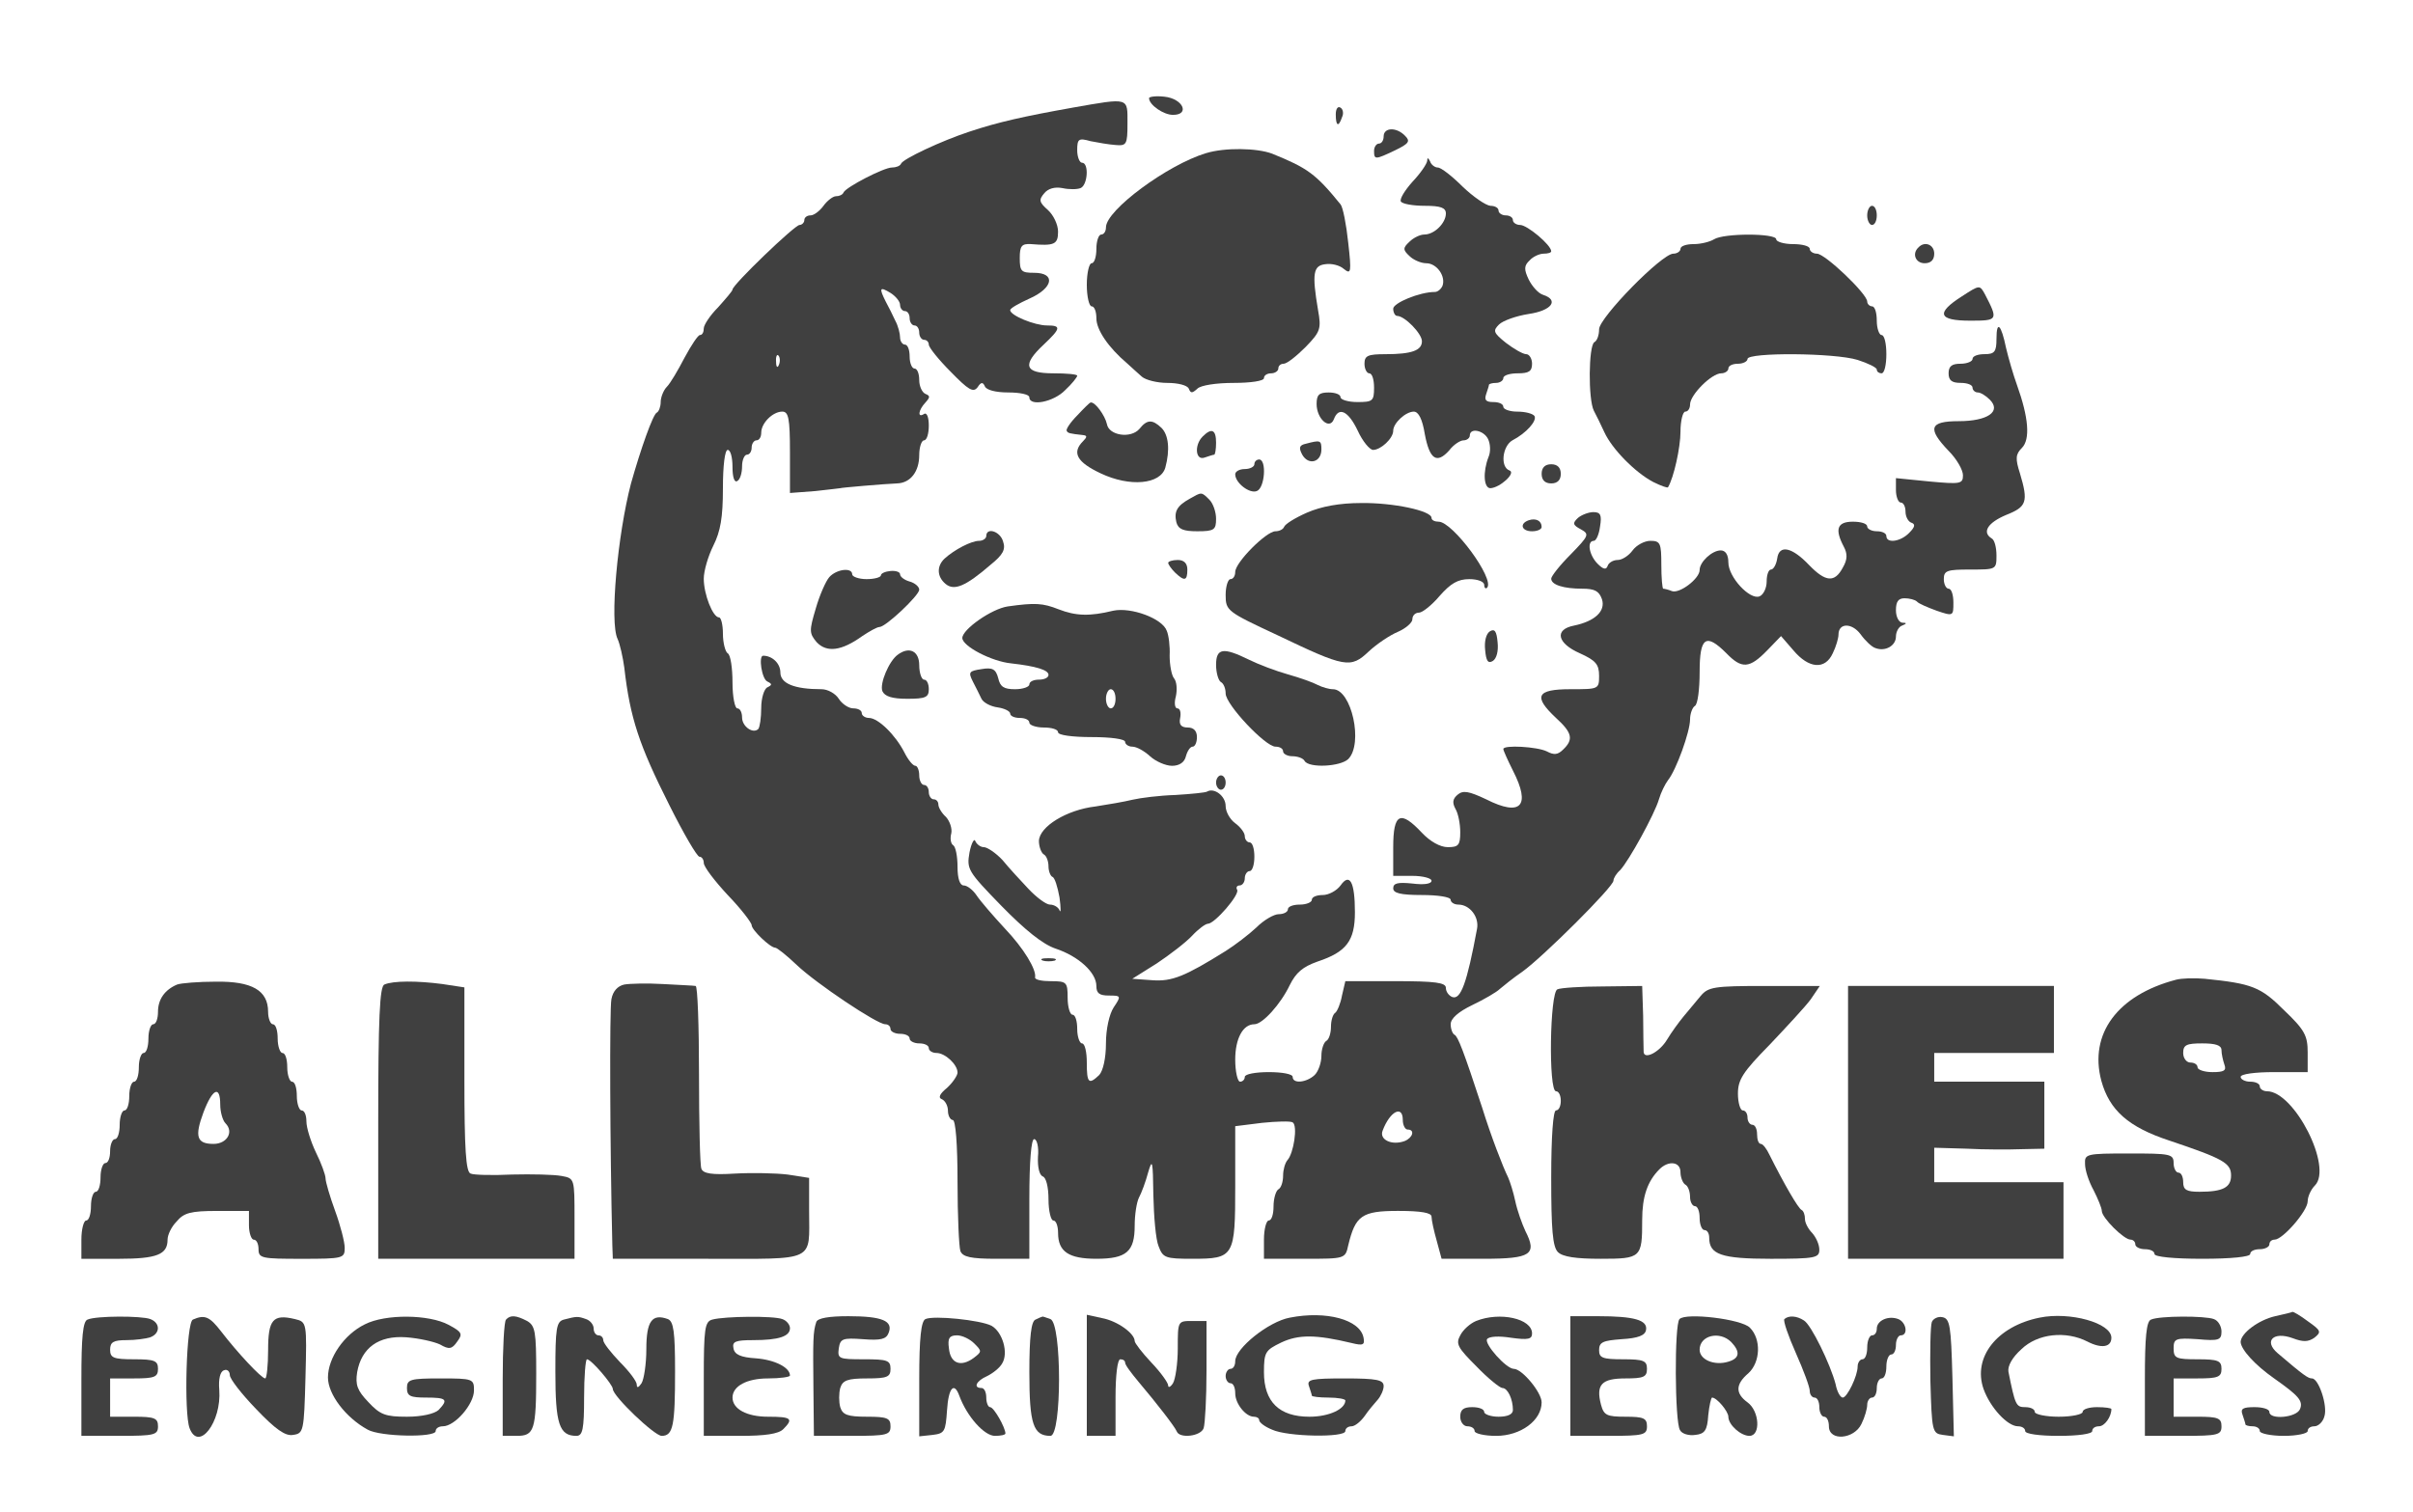 <?xml version="1.0" standalone="no"?>
<!DOCTYPE svg PUBLIC "-//W3C//DTD SVG 20010904//EN"
 "http://www.w3.org/TR/2001/REC-SVG-20010904/DTD/svg10.dtd">
<svg version="1.0" xmlns="http://www.w3.org/2000/svg"
 width="504pt" height="316pt" viewBox="0 0 504 316"
 preserveAspectRatio="xMidYMid meet">

<g transform="translate(0,316) scale(0.1,-0.1)"
fill="#404040" stroke="none">
<path d="M2400 2955 c0 -14 30 -35 50 -35 36 0 21 34 -18 38 -17 2 -32 0 -32
-3z"/>
<path d="M2240 2935 c-101 -18 -155 -30 -215 -50 -58 -19 -139 -57 -143 -67
-2 -5 -11 -8 -19 -8 -17 0 -96 -41 -101 -52 -2 -5 -9 -8 -16 -8 -6 0 -18 -9
-26 -20 -8 -11 -20 -20 -27 -20 -7 0 -13 -4 -13 -10 0 -5 -5 -10 -10 -10 -10
0 -140 -125 -140 -135 0 -3 -14 -19 -30 -37 -17 -17 -30 -37 -30 -44 0 -8 -3
-14 -8 -14 -4 0 -18 -21 -32 -47 -14 -27 -30 -54 -37 -61 -7 -7 -13 -22 -13
-32 0 -10 -4 -20 -8 -22 -8 -3 -34 -77 -54 -148 -28 -107 -45 -290 -28 -325 5
-11 11 -38 14 -60 12 -105 31 -162 94 -287 30 -60 58 -108 63 -108 5 0 9 -6 9
-13 0 -8 23 -38 50 -67 28 -29 50 -58 50 -63 0 -10 39 -47 49 -47 4 0 24 -16
45 -36 41 -39 168 -124 185 -124 6 0 11 -4 11 -10 0 -5 9 -10 20 -10 11 0 20
-4 20 -10 0 -5 9 -10 20 -10 11 0 20 -4 20 -10 0 -5 7 -10 16 -10 18 0 44 -24
44 -41 0 -6 -10 -21 -22 -32 -16 -13 -19 -21 -10 -24 6 -3 12 -13 12 -24 0
-10 5 -19 10 -19 6 0 10 -50 10 -129 0 -71 3 -136 6 -145 5 -12 21 -16 75 -16
l69 0 0 125 c0 79 4 125 10 125 6 0 10 -17 8 -37 -1 -22 3 -38 10 -41 7 -2 12
-22 12 -48 0 -24 5 -44 10 -44 6 0 10 -12 10 -26 0 -39 22 -54 80 -54 63 0 80
15 80 69 0 23 4 49 9 59 5 9 14 33 19 52 9 31 10 25 11 -47 1 -45 5 -93 11
-107 9 -24 14 -26 70 -26 88 0 90 4 90 153 l0 124 56 7 c30 3 59 4 64 1 11 -7
2 -65 -11 -79 -5 -6 -9 -20 -9 -32 0 -13 -4 -26 -10 -29 -5 -3 -10 -19 -10
-36 0 -16 -4 -29 -10 -29 -5 0 -10 -18 -10 -40 l0 -40 85 0 c84 0 85 0 91 28
15 62 28 72 104 72 49 0 70 -4 70 -12 0 -7 5 -30 11 -51 l10 -37 88 0 c99 0
112 9 87 58 -7 15 -17 43 -21 62 -4 19 -11 41 -15 50 -11 22 -36 87 -54 145
-39 119 -51 150 -58 153 -4 2 -8 12 -8 22 0 12 16 26 45 40 25 12 51 27 58 34
7 6 28 23 47 36 42 30 190 177 190 190 0 5 6 15 14 22 18 19 72 117 81 148 4
14 13 32 19 40 17 21 46 101 46 127 0 12 5 25 10 28 6 3 10 35 10 71 0 73 13
82 56 39 32 -33 48 -32 85 6 l29 30 26 -30 c32 -38 66 -41 82 -6 7 14 12 32
12 39 0 25 28 25 46 1 10 -14 24 -27 31 -29 21 -8 43 5 43 24 0 10 6 21 13 23
10 4 10 6 0 6 -7 1 -13 12 -13 26 0 18 5 25 18 25 10 0 22 -3 26 -7 3 -4 22
-12 41 -19 35 -12 35 -11 35 17 0 16 -4 29 -10 29 -5 0 -10 9 -10 20 0 18 7
20 55 20 54 0 55 0 55 29 0 17 -4 33 -10 36 -21 13 -8 33 30 49 43 17 47 27
29 87 -10 31 -9 40 4 53 18 18 14 64 -10 131 -8 22 -18 57 -23 78 -10 49 -20
59 -20 19 0 -27 -4 -32 -25 -32 -14 0 -25 -4 -25 -10 0 -5 -11 -10 -25 -10
-18 0 -25 -5 -25 -20 0 -15 7 -20 25 -20 14 0 25 -4 25 -10 0 -5 5 -10 11 -10
6 0 17 -7 25 -15 25 -25 -5 -45 -65 -45 -61 0 -66 -15 -21 -62 17 -17 30 -40
30 -51 0 -18 -5 -19 -70 -13 l-70 7 0 -25 c0 -14 5 -26 10 -26 6 0 10 -9 10
-19 0 -11 6 -21 12 -23 9 -3 8 -9 -4 -21 -18 -19 -48 -23 -48 -7 0 6 -9 10
-20 10 -11 0 -20 5 -20 10 0 6 -13 10 -30 10 -33 0 -38 -16 -19 -52 8 -15 8
-27 -2 -44 -17 -32 -36 -30 -70 5 -36 38 -63 44 -67 14 -2 -13 -8 -23 -13 -23
-5 0 -9 -11 -9 -25 0 -14 -7 -28 -15 -31 -20 -8 -65 40 -65 71 0 16 -6 25 -16
25 -18 0 -44 -24 -44 -41 0 -18 -42 -50 -58 -44 -7 3 -16 5 -18 5 -2 0 -4 23
-4 50 0 45 -2 50 -23 50 -12 0 -29 -9 -37 -20 -8 -11 -22 -20 -31 -20 -10 0
-19 -6 -21 -12 -3 -9 -9 -8 -21 4 -18 18 -23 48 -8 48 5 0 11 14 13 30 4 24 1
30 -14 30 -10 0 -25 -6 -32 -12 -12 -11 -11 -15 6 -24 18 -10 17 -13 -21 -52
-23 -23 -41 -46 -41 -51 0 -13 26 -21 65 -21 26 0 35 -5 41 -22 8 -25 -15 -46
-58 -55 -42 -8 -36 -37 12 -58 33 -15 40 -23 40 -47 0 -28 -1 -28 -60 -28 -71
0 -78 -15 -30 -60 34 -31 37 -45 15 -66 -11 -11 -19 -12 -34 -4 -20 10 -91 14
-91 5 0 -3 9 -23 20 -45 38 -74 17 -97 -56 -60 -36 17 -48 19 -59 10 -11 -9
-12 -17 -5 -30 6 -10 10 -32 10 -49 0 -27 -4 -31 -26 -31 -16 0 -37 12 -54 30
-45 48 -60 41 -60 -30 l0 -60 40 0 c22 0 40 -5 40 -10 0 -7 -16 -9 -40 -6 -30
3 -40 1 -40 -10 0 -10 15 -14 60 -14 33 0 60 -4 60 -10 0 -5 7 -10 16 -10 24
0 44 -26 39 -51 -21 -113 -34 -149 -52 -142 -7 3 -13 11 -13 19 0 11 -22 14
-105 14 l-105 0 -7 -30 c-3 -17 -10 -33 -14 -36 -5 -3 -9 -16 -9 -29 0 -13 -4
-27 -10 -30 -5 -3 -10 -17 -10 -31 0 -14 -6 -32 -14 -40 -17 -16 -46 -19 -46
-4 0 6 -22 10 -50 10 -27 0 -50 -4 -50 -10 0 -5 -4 -10 -10 -10 -5 0 -10 21
-10 46 0 44 16 74 40 74 17 0 55 42 74 82 13 26 27 38 58 49 60 20 78 43 78
103 0 64 -11 83 -30 56 -8 -11 -25 -20 -37 -20 -13 0 -23 -4 -23 -10 0 -5 -11
-10 -25 -10 -14 0 -25 -4 -25 -10 0 -5 -8 -10 -19 -10 -10 0 -31 -12 -47 -28
-16 -15 -45 -37 -64 -49 -85 -53 -112 -64 -153 -61 l-42 3 51 32 c27 18 61 44
74 58 13 14 28 25 33 25 14 0 67 61 61 71 -3 5 0 9 5 9 6 0 11 7 11 15 0 8 5
15 10 15 6 0 10 14 10 30 0 17 -4 30 -10 30 -5 0 -10 6 -10 13 0 7 -9 19 -20
27 -11 8 -20 24 -20 36 0 21 -24 39 -39 30 -3 -2 -33 -5 -66 -7 -33 -1 -73 -6
-90 -10 -16 -4 -51 -10 -77 -14 -60 -7 -117 -42 -118 -72 0 -12 5 -25 10 -28
6 -3 10 -15 10 -25 0 -10 4 -20 8 -22 5 -1 11 -21 15 -43 3 -22 3 -34 0 -27
-2 6 -11 12 -20 12 -8 0 -28 15 -45 33 -16 17 -41 44 -54 60 -14 15 -32 27
-39 27 -7 0 -15 6 -18 13 -2 6 -8 -4 -12 -24 -6 -35 -4 -39 67 -112 49 -50 86
-80 113 -89 48 -16 85 -50 85 -78 0 -15 6 -20 26 -20 26 0 26 -1 10 -25 -9
-14 -16 -45 -16 -75 0 -31 -6 -57 -14 -66 -22 -21 -26 -17 -26 26 0 22 -4 40
-10 40 -5 0 -10 14 -10 30 0 17 -4 30 -10 30 -5 0 -10 16 -10 35 0 33 -2 35
-35 35 -19 0 -34 3 -33 8 3 16 -23 60 -64 103 -24 26 -50 56 -58 68 -8 12 -20
21 -27 21 -8 0 -13 14 -13 39 0 22 -4 42 -9 45 -5 3 -7 14 -4 25 2 10 -3 25
-11 34 -9 8 -16 20 -16 26 0 6 -4 11 -10 11 -5 0 -10 7 -10 15 0 8 -4 15 -10
15 -5 0 -10 9 -10 20 0 11 -4 20 -8 20 -5 0 -15 12 -23 28 -19 37 -55 72 -74
72 -8 0 -15 5 -15 10 0 6 -8 10 -18 10 -9 0 -23 9 -30 20 -7 11 -23 20 -36 20
-57 0 -86 12 -86 35 0 19 -17 35 -36 35 -10 0 -3 -49 9 -54 10 -5 10 -7 0 -12
-7 -3 -13 -23 -13 -43 0 -21 -3 -40 -6 -44 -11 -11 -34 5 -34 24 0 10 -4 19
-10 19 -5 0 -10 24 -10 54 0 30 -4 58 -10 61 -5 3 -10 22 -10 41 0 19 -4 34
-8 34 -13 0 -32 48 -32 81 0 16 9 47 20 69 15 30 20 59 20 120 0 47 4 80 10
80 6 0 10 -16 10 -36 0 -21 4 -33 10 -29 6 3 10 17 10 31 0 13 5 24 10 24 6 0
10 7 10 15 0 8 5 15 10 15 6 0 10 7 10 16 0 20 24 44 44 44 13 0 16 -14 16
-85 l0 -85 53 4 c28 3 52 6 52 6 0 1 93 9 119 10 28 1 46 25 46 59 0 17 5 31
10 31 6 0 10 14 10 31 0 17 -4 28 -10 24 -14 -9 -12 8 3 24 10 11 10 14 0 18
-7 3 -13 16 -13 29 0 13 -4 24 -10 24 -5 0 -10 11 -10 25 0 14 -4 25 -10 25
-5 0 -10 7 -10 15 0 8 -4 24 -10 35 -5 11 -14 29 -20 40 -14 28 -13 32 10 18
11 -7 20 -18 20 -25 0 -7 5 -13 10 -13 6 0 10 -7 10 -15 0 -8 5 -15 10 -15 6
0 10 -7 10 -15 0 -8 5 -15 10 -15 6 0 10 -5 10 -10 0 -6 21 -32 46 -57 37 -38
47 -44 56 -32 7 11 11 11 15 2 3 -8 23 -13 49 -13 24 0 44 -4 44 -10 0 -20 51
-10 75 15 14 13 25 27 25 30 0 3 -22 5 -50 5 -60 0 -66 17 -20 60 36 34 37 40
7 40 -26 0 -77 21 -77 32 0 4 18 14 40 24 50 22 56 54 10 54 -27 0 -30 3 -30
31 0 25 4 30 23 29 49 -4 57 -1 57 26 0 15 -10 35 -21 45 -18 16 -20 21 -8 35
8 10 22 14 38 11 13 -3 31 -3 38 0 15 6 18 53 3 53 -5 0 -10 12 -10 26 0 24 3
26 28 19 15 -3 38 -7 52 -8 23 -2 25 1 25 45 0 55 5 54 -115 33z m-613 -537
c-3 -8 -6 -5 -6 6 -1 11 2 17 5 13 3 -3 4 -12 1 -19z m1303 -1578 c0 -11 5
-20 10 -20 16 0 11 -17 -6 -24 -27 -10 -54 3 -46 22 15 40 42 54 42 22z"/>
<path d="M2790 2921 c0 -25 6 -27 13 -6 4 8 2 17 -3 20 -6 4 -10 -3 -10 -14z"/>
<path d="M2890 2875 c0 -8 -4 -15 -10 -15 -5 0 -10 -7 -10 -15 0 -19 2 -19 44
1 29 14 32 19 21 30 -18 19 -45 18 -45 -1z"/>
<path d="M2519 2840 c-80 -24 -209 -119 -209 -155 0 -8 -4 -15 -10 -15 -5 0
-10 -13 -10 -30 0 -16 -4 -30 -10 -30 -5 0 -10 -20 -10 -45 0 -25 5 -45 10
-45 6 0 10 -11 10 -25 0 -24 25 -61 64 -94 10 -9 24 -22 31 -28 8 -7 32 -13
53 -13 23 0 42 -5 45 -12 4 -10 7 -10 18 0 7 7 39 12 76 12 35 0 63 4 63 10 0
6 7 10 15 10 8 0 15 5 15 10 0 6 5 10 11 10 7 0 27 16 46 35 31 32 33 38 26
77 -13 77 -10 93 15 96 13 2 30 -2 39 -10 15 -12 16 -7 9 55 -4 38 -11 74 -16
80 -52 64 -69 76 -143 106 -32 12 -99 13 -138 1z"/>
<path d="M2981 2824 c-1 -7 -14 -26 -31 -44 -16 -18 -27 -36 -24 -41 3 -5 25
-9 50 -9 33 0 44 -4 44 -16 0 -20 -24 -44 -45 -44 -9 0 -23 -7 -31 -15 -14
-13 -14 -17 0 -30 8 -8 24 -15 35 -15 22 0 41 -27 34 -47 -3 -7 -10 -13 -16
-13 -32 0 -87 -23 -87 -35 0 -8 4 -15 8 -15 16 0 52 -37 52 -53 0 -19 -21 -27
-76 -27 -37 0 -44 -3 -44 -20 0 -11 5 -20 10 -20 6 0 10 -13 10 -30 0 -28 -3
-30 -35 -30 -19 0 -35 5 -35 10 0 6 -11 10 -25 10 -20 0 -25 -5 -25 -24 0 -31
27 -55 36 -32 10 27 30 18 50 -24 10 -22 25 -40 32 -40 16 0 42 24 42 40 0 16
26 40 43 40 10 0 18 -16 23 -47 10 -53 25 -63 51 -34 9 12 23 21 30 21 7 0 13
5 13 10 0 17 29 11 38 -7 5 -10 6 -27 1 -38 -12 -31 -10 -65 4 -65 20 1 54 32
40 37 -20 7 -15 51 6 63 29 15 52 41 46 51 -4 5 -19 9 -36 9 -16 0 -29 5 -29
10 0 6 -9 10 -21 10 -15 0 -19 4 -15 16 3 9 6 18 6 20 0 2 7 4 15 4 8 0 15 5
15 10 0 6 14 10 30 10 23 0 30 4 30 20 0 11 -6 20 -12 20 -7 0 -26 11 -43 24
-26 21 -27 25 -14 38 8 8 36 18 62 22 48 7 64 29 30 40 -10 3 -23 18 -30 32
-10 21 -10 29 2 40 7 8 21 14 29 14 9 0 16 2 16 5 0 13 -50 55 -65 55 -8 0
-15 5 -15 10 0 6 -7 10 -15 10 -8 0 -15 5 -15 10 0 6 -8 10 -17 10 -10 1 -36
19 -58 40 -22 22 -45 40 -52 40 -6 0 -14 6 -16 13 -4 8 -6 8 -6 1z"/>
<path d="M3900 2710 c0 -11 5 -20 10 -20 6 0 10 9 10 20 0 11 -4 20 -10 20 -5
0 -10 -9 -10 -20z"/>
<path d="M3580 2660 c-8 -5 -27 -10 -42 -10 -16 0 -28 -4 -28 -10 0 -5 -7 -10
-15 -10 -24 0 -155 -134 -155 -158 0 -12 -4 -24 -10 -27 -12 -8 -13 -119 -1
-143 5 -9 15 -30 22 -45 16 -35 64 -84 102 -104 16 -8 30 -13 31 -11 12 20 26
83 26 116 0 23 5 42 10 42 6 0 10 7 10 15 0 20 45 65 65 65 8 0 15 5 15 10 0
6 9 10 20 10 11 0 20 5 20 10 0 14 182 13 230 -2 22 -7 40 -16 40 -20 0 -5 5
-8 10 -8 6 0 10 18 10 40 0 22 -4 40 -10 40 -5 0 -10 14 -10 30 0 17 -4 30
-10 30 -5 0 -10 5 -10 10 0 16 -88 100 -105 100 -8 0 -15 5 -15 10 0 6 -16 10
-35 10 -19 0 -35 5 -35 10 0 13 -110 13 -130 0z"/>
<path d="M4007 2643 c-14 -13 -6 -33 13 -33 13 0 20 7 20 20 0 19 -20 27 -33
13z"/>
<path d="M4098 2541 c-55 -35 -50 -51 17 -51 58 0 59 1 31 55 -11 20 -11 20
-48 -4z"/>
<path d="M2250 2292 c-14 -14 -24 -29 -22 -32 2 -5 6 -6 34 -9 9 -1 9 -4 0
-13 -24 -24 -12 -44 37 -67 61 -29 125 -23 135 12 10 37 7 68 -8 83 -19 18
-30 18 -46 -2 -18 -21 -64 -14 -68 10 -4 18 -25 47 -34 45 -2 0 -14 -12 -28
-27z"/>
<path d="M2512 2248 c-18 -18 -15 -51 4 -44 9 3 18 6 20 6 2 0 4 11 4 25 0 27
-9 32 -28 13z"/>
<path d="M2728 2233 c-14 -3 -16 -8 -8 -23 13 -23 40 -16 40 11 0 19 -2 20
-32 12z"/>
<path d="M2620 2190 c0 -5 -9 -10 -20 -10 -11 0 -20 -5 -20 -11 0 -18 30 -41
45 -35 17 6 21 66 5 66 -5 0 -10 -4 -10 -10z"/>
<path d="M3220 2170 c0 -13 7 -20 20 -20 13 0 20 7 20 20 0 13 -7 20 -20 20
-13 0 -20 -7 -20 -20z"/>
<path d="M2485 2118 c-27 -15 -33 -27 -28 -49 4 -15 15 -19 44 -19 35 0 39 3
39 26 0 14 -6 32 -14 40 -17 17 -16 16 -41 2z"/>
<path d="M2730 2089 c-25 -11 -46 -24 -48 -30 -2 -5 -10 -9 -18 -9 -19 0 -84
-65 -84 -85 0 -8 -4 -15 -10 -15 -5 0 -10 -15 -10 -33 0 -33 3 -35 108 -84
142 -68 153 -70 191 -34 16 15 44 34 61 41 16 7 30 19 30 26 0 8 6 14 14 14 7
0 27 16 43 35 23 26 38 35 62 35 17 0 31 -5 31 -12 0 -6 3 -9 6 -6 17 18 -72
138 -101 138 -8 0 -15 3 -15 8 0 15 -81 32 -147 31 -45 0 -83 -7 -113 -20z"/>
<path d="M3193 2073 c-20 -7 -15 -23 7 -23 11 0 20 4 20 9 0 13 -12 19 -27 14z"/>
<path d="M2060 2040 c0 -5 -7 -10 -15 -10 -16 0 -51 -18 -72 -37 -17 -16 -16
-38 2 -53 18 -15 42 -5 94 40 26 21 32 32 26 49 -6 21 -35 30 -35 11z"/>
<path d="M2440 1984 c0 -3 6 -12 14 -20 20 -19 26 -18 26 6 0 13 -7 20 -20 20
-11 0 -20 -3 -20 -6z"/>
<path d="M1732 1954 c-7 -8 -20 -37 -28 -65 -14 -47 -14 -52 2 -71 21 -22 52
-18 95 13 15 10 31 19 36 19 13 0 83 66 83 78 0 6 -9 14 -20 17 -11 3 -20 10
-20 15 0 5 -9 8 -20 7 -11 -1 -20 -5 -20 -9 0 -4 -13 -8 -30 -8 -16 0 -30 5
-30 10 0 15 -33 11 -48 -6z"/>
<path d="M2105 1893 c-34 -5 -95 -48 -95 -66 0 -17 61 -49 102 -53 53 -6 78
-14 78 -24 0 -6 -9 -10 -20 -10 -11 0 -20 -4 -20 -10 0 -5 -13 -10 -30 -10
-23 0 -31 5 -35 23 -5 19 -12 23 -35 19 -26 -4 -28 -6 -18 -26 6 -11 14 -28
18 -36 4 -8 19 -16 34 -18 14 -2 26 -8 26 -13 0 -5 9 -9 20 -9 11 0 20 -4 20
-10 0 -5 14 -10 30 -10 17 0 30 -4 30 -10 0 -6 30 -10 70 -10 40 0 70 -4 70
-10 0 -5 7 -10 15 -10 9 0 25 -9 37 -20 12 -11 33 -20 46 -20 15 0 26 7 29 20
3 11 9 20 14 20 5 0 9 9 9 20 0 13 -7 20 -19 20 -14 0 -19 6 -16 20 2 11 0 20
-6 20 -5 0 -7 11 -3 25 3 14 2 31 -4 38 -5 6 -9 28 -9 47 1 20 -2 43 -6 52 -9
26 -75 50 -112 42 -49 -12 -78 -11 -114 3 -33 13 -49 14 -106 6z m225 -193 c0
-11 -4 -20 -10 -20 -5 0 -10 9 -10 20 0 11 5 20 10 20 6 0 10 -9 10 -20z"/>
<path d="M3112 1841 c-8 -5 -12 -21 -10 -39 2 -23 6 -29 16 -23 8 5 12 21 10
39 -2 23 -6 29 -16 23z"/>
<path d="M1875 1792 c-18 -13 -38 -60 -32 -76 5 -11 20 -16 52 -16 38 0 45 3
45 20 0 11 -4 20 -10 20 -5 0 -10 14 -10 30 0 30 -21 40 -45 22z"/>
<path d="M2540 1771 c0 -17 5 -33 10 -36 6 -3 10 -14 10 -24 0 -23 83 -111
104 -111 9 0 16 -4 16 -10 0 -5 9 -10 19 -10 11 0 23 -4 26 -10 9 -15 74 -12
91 4 32 32 7 146 -32 146 -8 0 -22 4 -32 9 -9 5 -37 15 -62 22 -25 7 -62 21
-82 31 -53 26 -68 24 -68 -11z"/>
<path d="M2540 1525 c0 -8 5 -15 10 -15 6 0 10 7 10 15 0 8 -4 15 -10 15 -5 0
-10 -7 -10 -15z"/>
<path d="M2178 1153 c6 -2 18 -2 25 0 6 3 1 5 -13 5 -14 0 -19 -2 -12 -5z"/>
<path d="M4545 1113 c-122 -32 -182 -113 -156 -211 17 -62 57 -97 142 -125
113 -38 129 -47 129 -73 0 -25 -17 -34 -66 -34 -27 0 -34 4 -34 20 0 11 -4 20
-10 20 -5 0 -10 9 -10 20 0 19 -7 20 -93 20 -90 0 -93 -1 -92 -22 0 -13 8 -37
18 -55 9 -18 17 -37 17 -43 0 -14 46 -60 60 -60 5 0 10 -4 10 -10 0 -5 9 -10
20 -10 11 0 20 -4 20 -10 0 -6 40 -10 100 -10 60 0 100 4 100 10 0 6 9 10 20
10 11 0 20 5 20 10 0 6 5 10 11 10 17 0 69 60 69 80 0 10 7 25 15 33 38 38
-43 197 -100 197 -8 0 -15 5 -15 10 0 6 -9 10 -20 10 -11 0 -20 5 -20 10 0 6
30 10 70 10 l70 0 0 41 c0 35 -6 47 -49 88 -49 49 -67 56 -166 66 -22 2 -49 1
-60 -2z m95 -147 c0 -8 3 -21 6 -30 5 -13 -1 -16 -25 -16 -17 0 -31 5 -31 10
0 6 -7 10 -15 10 -8 0 -15 9 -15 20 0 17 7 20 40 20 28 0 40 -4 40 -14z"/>
<path d="M370 1103 c-26 -11 -40 -31 -40 -57 0 -14 -4 -26 -10 -26 -5 0 -10
-13 -10 -30 0 -16 -4 -30 -10 -30 -5 0 -10 -13 -10 -30 0 -16 -4 -30 -10 -30
-5 0 -10 -13 -10 -30 0 -16 -4 -30 -10 -30 -5 0 -10 -13 -10 -30 0 -16 -4 -30
-10 -30 -5 0 -10 -11 -10 -25 0 -14 -4 -25 -10 -25 -5 0 -10 -13 -10 -30 0
-16 -4 -30 -10 -30 -5 0 -10 -13 -10 -30 0 -16 -4 -30 -10 -30 -5 0 -10 -18
-10 -40 l0 -40 78 0 c80 0 102 9 102 40 0 10 8 27 19 38 15 18 29 22 85 22
l66 0 0 -30 c0 -16 5 -30 10 -30 6 0 10 -9 10 -20 0 -19 7 -20 90 -20 87 0 90
1 90 23 0 12 -9 47 -20 77 -11 30 -20 61 -20 68 0 7 -9 32 -20 54 -11 23 -20
52 -20 65 0 13 -4 23 -10 23 -5 0 -10 14 -10 30 0 17 -4 30 -10 30 -5 0 -10
14 -10 30 0 17 -4 30 -10 30 -5 0 -10 14 -10 30 0 17 -4 30 -10 30 -5 0 -10
12 -10 26 0 45 -34 64 -109 63 -36 0 -73 -3 -81 -6z m90 -251 c0 -15 5 -33 11
-39 18 -18 3 -43 -25 -43 -35 0 -40 15 -21 66 19 50 35 57 35 16z"/>
<path d="M803 1103 c-10 -3 -13 -71 -13 -289 l0 -284 205 0 205 0 0 84 c0 84
0 84 -27 89 -16 3 -62 4 -103 3 -41 -2 -81 -1 -87 2 -10 3 -13 52 -13 197 l0
192 -46 7 c-53 7 -103 7 -121 -1z"/>
<path d="M1304 1103 c-14 -3 -24 -14 -27 -31 -4 -21 -3 -307 2 -514 l1 -28
199 0 c228 0 211 -8 211 100 l0 69 -45 7 c-25 3 -74 4 -110 2 -48 -3 -66 0
-70 10 -3 7 -5 97 -5 198 0 101 -3 184 -7 184 -5 1 -35 2 -68 4 -33 2 -70 1
-81 -1z"/>
<path d="M3253 1093 c-16 -6 -19 -213 -3 -213 6 0 10 -9 10 -20 0 -11 -4 -20
-10 -20 -6 0 -10 -54 -10 -141 0 -108 3 -144 14 -155 10 -10 38 -14 89 -14 85
0 87 2 87 81 0 49 11 81 36 106 19 19 44 16 44 -6 0 -11 5 -23 10 -26 6 -3 10
-15 10 -26 0 -10 5 -19 10 -19 6 0 10 -11 10 -25 0 -14 5 -25 10 -25 6 0 10
-7 10 -16 0 -35 25 -44 129 -44 93 0 101 2 101 19 0 11 -7 26 -15 35 -8 8 -15
21 -15 29 0 9 -3 17 -7 19 -7 3 -37 55 -67 115 -6 13 -14 23 -18 23 -5 0 -8 9
-8 20 0 11 -4 20 -10 20 -5 0 -10 7 -10 15 0 8 -4 15 -10 15 -5 0 -10 16 -10
35 0 29 10 45 66 102 36 38 75 80 86 95 l19 28 -115 0 c-106 0 -118 -2 -134
-21 -9 -11 -25 -30 -35 -42 -10 -12 -26 -34 -35 -49 -16 -27 -50 -44 -49 -24
0 6 -1 39 -1 74 l-2 62 -82 -1 c-46 0 -89 -3 -95 -6z"/>
<path d="M3860 815 l0 -285 225 0 225 0 0 80 0 80 -135 0 -135 0 0 36 0 36 68
-2 c37 -2 88 -2 115 -1 l47 1 0 70 0 70 -115 0 -115 0 0 30 0 30 125 0 125 0
0 70 0 70 -215 0 -215 0 0 -285z"/>
<path d="M2694 407 c-44 -8 -114 -64 -114 -91 0 -9 -4 -16 -10 -16 -5 0 -10
-7 -10 -15 0 -8 5 -15 10 -15 6 0 10 -9 10 -21 0 -22 22 -49 39 -49 6 0 11 -3
11 -7 0 -5 12 -14 27 -20 32 -15 153 -17 153 -3 0 6 6 10 13 10 7 0 19 10 27
21 8 12 21 27 28 35 6 7 12 20 12 28 0 13 -14 16 -81 16 -70 0 -80 -2 -75 -16
3 -9 6 -18 6 -20 0 -2 16 -4 35 -4 19 0 35 -3 35 -6 0 -18 -34 -34 -75 -34
-63 0 -95 31 -95 93 0 42 3 46 36 62 36 17 72 17 147 -1 24 -6 28 -4 25 11 -7
38 -78 57 -154 42z"/>
<path d="M4260 407 c-89 -18 -140 -83 -117 -149 14 -39 50 -78 72 -78 8 0 15
-4 15 -10 0 -6 30 -10 70 -10 40 0 70 4 70 10 0 6 6 10 14 10 12 0 26 20 26
36 0 2 -13 4 -30 4 -16 0 -30 -4 -30 -10 0 -5 -22 -10 -50 -10 -27 0 -50 5
-50 10 0 6 -9 10 -20 10 -19 0 -21 4 -35 74 -2 12 8 30 27 47 34 33 93 39 138
16 29 -15 50 -12 50 8 0 31 -87 55 -150 42z"/>
<path d="M4752 410 c-35 -8 -72 -36 -72 -54 1 -16 30 -48 70 -76 51 -36 61
-47 54 -64 -7 -18 -64 -23 -64 -6 0 6 -14 10 -31 10 -24 0 -30 -3 -25 -16 3
-9 6 -18 6 -20 0 -2 7 -4 15 -4 8 0 15 -4 15 -10 0 -5 23 -10 50 -10 28 0 50
5 50 10 0 6 6 10 14 10 8 0 18 9 21 21 7 22 -12 79 -26 79 -8 0 -17 6 -72 53
-29 25 -9 46 32 31 21 -8 32 -8 45 1 15 12 14 15 -13 34 -16 12 -31 21 -33 20
-1 -1 -18 -5 -36 -9z"/>
<path d="M183 403 c-10 -3 -13 -38 -13 -124 l0 -119 80 0 c73 0 80 2 80 20 0
17 -7 20 -50 20 l-50 0 0 40 0 40 50 0 c43 0 50 3 50 20 0 17 -7 20 -50 20
-43 0 -50 3 -50 20 0 16 7 20 34 20 19 0 41 3 50 6 21 8 21 30 0 38 -18 7
-113 7 -131 -1z"/>
<path d="M403 403 c-14 -5 -19 -196 -7 -227 19 -50 67 13 62 80 -2 23 2 39 10
41 6 3 12 -2 12 -10 0 -8 25 -40 55 -71 40 -42 61 -57 77 -54 22 3 23 7 26
119 3 116 3 117 -22 123 -46 11 -56 -1 -56 -65 0 -32 -3 -59 -6 -59 -8 0 -59
55 -92 98 -24 31 -34 36 -59 25z"/>
<path d="M762 393 c-43 -21 -77 -70 -77 -111 0 -35 37 -84 83 -109 26 -15 142
-17 142 -3 0 6 7 10 15 10 25 0 65 46 65 75 0 24 -2 25 -70 25 -63 0 -70 -2
-70 -20 0 -17 7 -20 40 -20 43 0 47 -4 26 -26 -9 -8 -35 -14 -66 -14 -45 0
-56 4 -81 31 -23 24 -27 36 -23 62 9 51 45 77 102 73 27 -2 58 -9 71 -15 19
-11 25 -10 36 6 12 16 10 20 -18 35 -41 22 -132 23 -175 1z"/>
<path d="M1057 403 c-4 -3 -7 -60 -7 -125 l0 -118 29 0 c37 0 41 11 41 130 0
88 -2 100 -19 110 -23 12 -35 13 -44 3z"/>
<path d="M1178 403 c-16 -4 -18 -18 -18 -109 0 -109 8 -134 44 -134 13 0 16
14 16 80 0 44 3 80 6 80 9 0 54 -53 54 -62 0 -15 87 -98 102 -98 24 0 28 21
28 135 0 82 -3 104 -15 109 -33 12 -45 -4 -45 -63 0 -31 -5 -63 -10 -71 -6 -9
-10 -11 -10 -3 0 7 -16 28 -35 47 -19 20 -35 40 -35 46 0 5 -4 10 -10 10 -5 0
-10 6 -10 14 0 8 -7 17 -16 20 -17 6 -19 6 -46 -1z"/>
<path d="M1488 403 c-16 -4 -18 -19 -18 -124 l0 -119 76 0 c52 0 80 4 90 14
22 22 17 26 -32 26 -44 0 -74 16 -74 40 0 24 30 40 74 40 25 0 46 3 46 6 0 17
-32 33 -71 36 -32 2 -45 8 -47 21 -3 14 4 17 41 17 54 0 77 8 77 25 0 7 -7 16
-16 19 -18 7 -120 6 -146 -1z"/>
<path d="M1705 398 c-7 -21 -7 -38 -6 -140 l1 -98 80 0 c73 0 80 2 80 20 0 17
-7 20 -49 20 -41 0 -51 4 -56 20 -3 11 -3 29 0 40 5 16 15 20 56 20 42 0 49 3
49 20 0 18 -7 20 -56 20 -52 0 -55 1 -52 23 3 20 8 22 50 19 38 -3 49 0 54 13
10 25 -13 35 -84 35 -41 0 -64 -4 -67 -12z"/>
<path d="M1933 404 c-9 -4 -13 -39 -13 -125 l0 -120 28 3 c25 3 27 7 30 51 3
48 15 61 26 30 16 -43 52 -83 74 -83 12 0 22 2 22 5 0 12 -24 55 -32 55 -4 0
-8 9 -8 20 0 11 -4 20 -10 20 -18 0 -11 15 12 25 12 6 26 17 31 26 14 22 1 66
-22 79 -23 12 -121 22 -138 14z m102 -51 c16 -16 16 -17 -1 -30 -27 -20 -49
-12 -52 20 -3 21 1 27 17 27 11 0 27 -8 36 -17z"/>
<path d="M2163 403 c-9 -3 -13 -35 -13 -110 0 -108 8 -133 44 -133 24 0 24
235 0 244 -9 3 -16 6 -17 5 -1 0 -8 -3 -14 -6z"/>
<path d="M2270 286 l0 -126 30 0 30 0 0 80 c0 47 4 80 10 80 6 0 10 -3 10 -7
0 -5 13 -22 28 -40 38 -45 76 -94 80 -104 6 -15 50 -10 56 7 3 9 6 63 6 120
l0 104 -30 0 c-30 0 -30 0 -30 -57 0 -32 -5 -65 -10 -73 -5 -8 -10 -10 -10 -5
0 6 -16 28 -35 48 -19 20 -35 41 -35 45 0 16 -36 42 -68 48 l-32 7 0 -127z"/>
<path d="M3083 400 c-12 -5 -27 -18 -33 -30 -10 -18 -5 -26 34 -65 24 -25 49
-45 54 -45 11 0 22 -23 22 -46 0 -9 -11 -14 -30 -14 -16 0 -30 5 -30 10 0 6
-11 10 -25 10 -18 0 -25 -5 -25 -20 0 -11 7 -20 15 -20 8 0 15 -4 15 -10 0 -5
20 -10 45 -10 51 0 95 32 95 70 0 21 -41 70 -58 70 -16 0 -62 52 -56 62 4 6
25 7 50 3 36 -5 44 -3 44 9 0 31 -67 46 -117 26z"/>
<path d="M3280 285 l0 -125 80 0 c73 0 80 2 80 20 0 17 -7 20 -45 20 -39 0
-45 3 -51 25 -11 42 1 55 51 55 38 0 45 3 45 20 0 17 -7 20 -50 20 -43 0 -50
3 -50 19 0 17 8 20 47 23 35 2 49 8 51 19 4 21 -25 29 -100 29 l-58 0 0 -125z"/>
<path d="M3508 404 c-11 -10 -10 -216 1 -232 4 -8 19 -12 32 -10 20 2 25 10
27 41 2 20 6 37 8 37 10 0 34 -29 34 -40 0 -17 26 -40 44 -40 24 0 21 52 -4
70 -26 19 -25 38 2 61 25 23 27 71 3 95 -17 18 -134 32 -147 18z m108 -48 c19
-20 18 -34 -6 -41 -29 -9 -60 4 -60 25 0 30 42 40 66 16z"/>
<path d="M3727 404 c-3 -3 8 -35 24 -71 16 -36 29 -71 29 -79 0 -8 5 -14 10
-14 6 0 10 -9 10 -20 0 -11 5 -20 10 -20 6 0 10 -9 10 -20 0 -32 53 -27 68 5
7 14 12 32 12 40 0 8 5 15 10 15 6 0 10 9 10 20 0 11 5 20 10 20 6 0 10 11 10
25 0 14 5 25 10 25 6 0 10 9 10 20 0 11 5 20 10 20 16 0 12 27 -5 34 -21 8
-45 -3 -45 -20 0 -8 -4 -14 -10 -14 -5 0 -10 -11 -10 -25 0 -14 -4 -25 -10
-25 -5 0 -10 -7 -10 -15 0 -20 -22 -65 -31 -65 -5 0 -12 12 -15 28 -11 42 -51
124 -66 133 -15 10 -32 11 -41 3z"/>
<path d="M4035 398 c-3 -8 -4 -63 -3 -124 3 -105 4 -109 26 -112 l23 -3 -3
123 c-3 108 -5 123 -21 126 -9 2 -19 -3 -22 -10z"/>
<path d="M4493 403 c-10 -3 -13 -38 -13 -124 l0 -119 80 0 c73 0 80 2 80 20 0
17 -7 20 -50 20 l-50 0 0 40 0 40 50 0 c43 0 50 3 50 20 0 17 -7 20 -50 20
-45 0 -50 2 -50 23 0 20 4 22 50 19 44 -4 50 -2 50 16 0 11 -7 23 -16 26 -18
7 -113 7 -131 -1z"/>
</g>
</svg>
